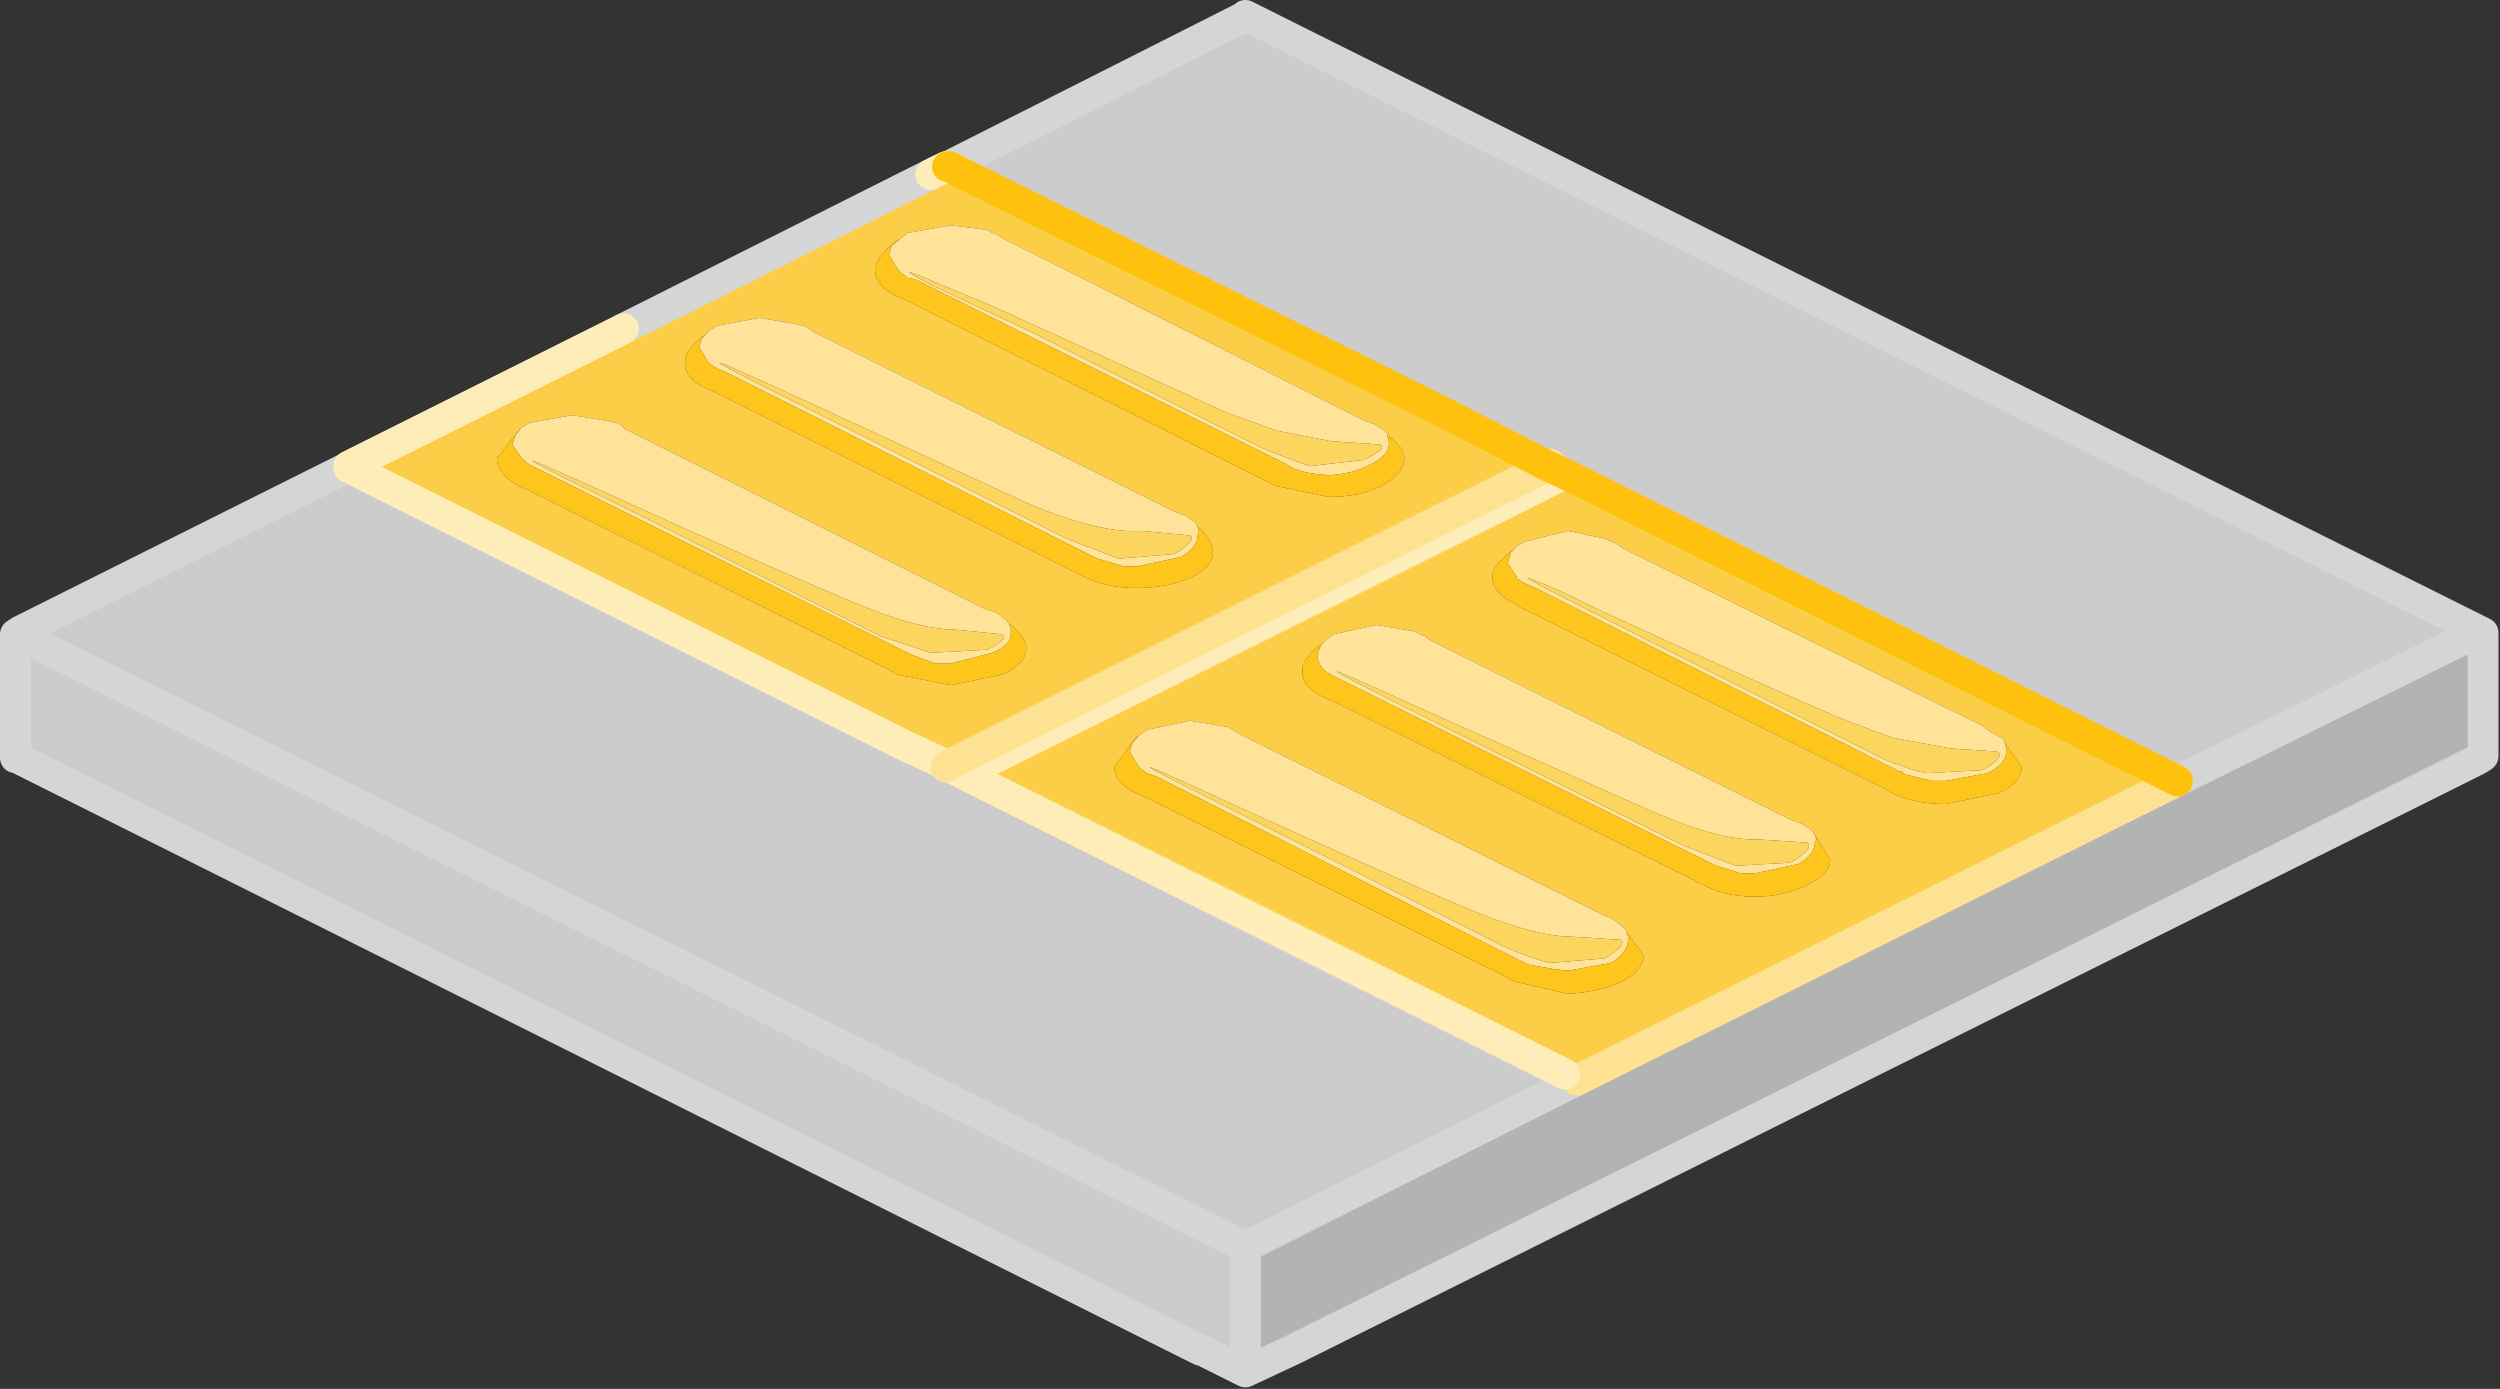 <?xml version="1.0" encoding="utf-8"?>
<svg version="1.1" id="Layer_1"
xmlns="http://www.w3.org/2000/svg"
xmlns:xlink="http://www.w3.org/1999/xlink"
xmlns:author="http://www.sothink.com"
width="81px" height="45px"
xml:space="preserve">
<rect width="100%" height="100%" fill="#333333" stroke="none"/>
<g id="577" transform="matrix(1, 0, 0, 1, 50.5, 80.5)">
<path style="fill:#CCCCCC;fill-opacity:1" d="M-19.3,-55.35L0.15 -45.7L0.2 -45.7L19.65 -55.4L19.7 -55.45L19.75 -55.45L0.25 -65.1L0.2 -65.15L-19.25 -55.45L-19.25 -55.4L-19.3 -55.35M-8.55,-36.8L-10 -36.05L-10.1 -36L-10.15 -36L-11.55 -36.75L-11.6 -36.75L-11.65 -36.75L-11.65 -36.7L-13.45 -37.65L-12.5 -37.2L-49.95 -55.95L-49.95 -56L-50 -56.05L-50 -56.95L-49.95 -57.4L-49.95 -59.95L-49.85 -60L-39.2 -65.35L-21.2 -56.35L-19.85 -55.65L-19.8 -55.7L-0.35 -65.4L-0.3 -65.4L-0.25 -65.45L-3.95 -67.25L-19.75 -75.1L-10.1 -79.9L-8.05 -78.95L29.85 -60.05L20.05 -55.2L0.6 -45.5L-10.15 -40.1L-10.15 -36.05L-8.55 -36.8M29.95,-56L29.95 -60L29.85 -60.05L30.05 -59.95L30.05 -55.95L29.85 -55.85L29.8 -55.9L29.95 -56M-10.2,-79.95L-10.15 -79.95L-10.65 -79.7L-10.2 -79.95" />
<path style="fill:#B3B3B3;fill-opacity:1" d="M-8.55,-36.8L-10.15 -36.05L-10.15 -40.1L0.6 -45.5L20.05 -55.2L29.85 -60.05L29.95 -60L29.95 -56L29.8 -55.9L29.8 -55.95L28.8 -55.4L-8.55 -36.8" />
<path style="fill:#FCCE47;fill-opacity:1" d="M-1.45,-62.7Q-2.15 -62.2 -2.15 -61.8Q-2.15 -61.3 -1.45 -60.95L-1.2 -60.8L10.55 -54.95Q10.65 -54.9 10.8 -54.8Q11.55 -54.45 12.55 -54.45L14.25 -54.8Q15 -55.15 15 -55.65L14.45 -56.45L14.45 -56.5L14.35 -56.6L14.05 -56.75L13.9 -56.85L13.7 -57L2.05 -62.75L1.85 -62.9L1.7 -62.95L1.5 -63.05L0.3 -63.3L-1.1 -62.95L-1.35 -62.8L-1.45 -62.7M-19.25,-55.4L-19.25 -55.45L0.2 -65.15L0.25 -65.1L19.75 -55.45L19.7 -55.45L19.65 -55.4L0.2 -45.7L0.15 -45.7L-19.3 -55.35L-19.25 -55.4M-19.8,-55.7L-19.85 -55.65L-21.2 -56.35L-39.2 -65.35L-39.25 -65.35L-39.3 -65.35L-39.2 -65.4L-30.3 -69.85L-21.15 -74.45L-20.35 -74.85L-19.85 -75.1L-19.8 -75.1L-19.75 -75.1L-3.95 -67.25L-0.25 -65.45L-0.3 -65.4L-0.35 -65.4L-19.8 -55.7M-14.4,-55.65Q-14.4 -55.15 -13.7 -54.8L-13.45 -54.7L-1.7 -48.85L-1.45 -48.7L0.3 -48.3Q1.3 -48.35 2.05 -48.7Q2.75 -49.05 2.75 -49.55L2.2 -50.3L2.2 -50.35L2.1 -50.45L1.85 -50.65L1.7 -50.75L1.45 -50.85L-10.2 -56.65L-10.4 -56.75L-10.55 -56.85L-10.75 -56.95L-11.95 -57.15L-13.35 -56.85L-13.7 -56.6L-14.4 -55.65M8.2,-53.6L7.9 -53.8L7.75 -53.85L7.5 -53.95L-4.15 -59.75L-4.35 -59.9L-4.5 -59.95L-4.7 -60.05L-5.9 -60.25L-7.3 -59.95L-7.6 -59.7Q-8.35 -59.15 -8.3 -58.75Q-8.35 -58.25 -7.6 -57.9L-7.35 -57.8L4.35 -52Q4.45 -51.9 4.65 -51.85Q5.35 -51.45 6.35 -51.45Q7.35 -51.45 8.1 -51.85Q8.8 -52.2 8.8 -52.65L8.3 -53.45L8.2 -53.6M-21.45,-72.7Q-22.15 -72.15 -22.15 -71.75Q-22.15 -71.25 -21.45 -70.9L-21.2 -70.8L-9.45 -64.9L-9.15 -64.75L-7.45 -64.4Q-6.45 -64.4 -5.75 -64.75Q-5 -65.15 -5 -65.65Q-5 -66 -5.55 -66.4L-5.55 -66.45L-5.65 -66.55L-5.95 -66.75L-6.1 -66.8L-6.35 -66.9L-17.95 -72.75L-18.2 -72.9L-18.35 -72.95L-18.5 -73.05L-19.7 -73.2L-21.1 -72.95L-21.35 -72.75L-21.45 -72.7M-27.6,-69.7Q-28.35 -69.15 -28.3 -68.75Q-28.35 -68.25 -27.6 -67.9L-27.35 -67.8L-15.65 -61.95L-15.35 -61.8Q-14.65 -61.45 -13.65 -61.45Q-12.65 -61.45 -11.9 -61.8Q-11.2 -62.15 -11.2 -62.6Q-11.2 -63 -11.7 -63.45L-11.8 -63.6L-12.1 -63.8L-12.25 -63.85L-12.5 -63.95L-24.15 -69.75L-24.35 -69.9L-24.5 -69.95L-24.7 -70L-25.9 -70.2L-27.25 -69.95L-27.5 -69.8L-27.6 -69.7M-33.7,-66.55L-34.4 -65.65Q-34.4 -65.15 -33.7 -64.75L-33.45 -64.65L-21.7 -58.8L-21.45 -58.65L-19.7 -58.3L-18 -58.65Q-17.25 -59 -17.25 -59.5Q-17.25 -59.85 -17.8 -60.3L-17.9 -60.4L-18.2 -60.65L-18.35 -60.7L-18.55 -60.75L-30.25 -66.6L-30.4 -66.75L-30.55 -66.8L-30.75 -66.85L-31.95 -67.05L-33.35 -66.8L-33.6 -66.65L-33.7 -66.55" />
<path style="fill:#FEE398;fill-opacity:1" d="M14.5,-56.25L14.5 -56.15Q14.5 -55.75 13.9 -55.45L12.55 -55.2L12.1 -55.2L11.25 -55.4L11.15 -55.45L11.15 -55.5L11.05 -55.5L-0.85 -61.5L-1.1 -61.6L-1.35 -61.75L-1.4 -61.8L-1.35 -61.8L-1.65 -62.25L-1.55 -62.6L-1.35 -62.8L-1.1 -62.95L0.3 -63.3L1.5 -63.05L1.7 -62.95L1.85 -62.9L2.05 -62.75L13.7 -57L13.9 -56.85L14.05 -56.75L14.35 -56.6L14.45 -56.5L14.45 -56.45L14.5 -56.25M0.05,-61.35Q-1.9 -62.2 -0.25 -61.35L2.8 -59.8L10.25 -56.05L10.65 -55.85L11.5 -55.55L11.9 -55.45L13.75 -55.55Q14.5 -56 14.2 -56.15L12.7 -56.25L10.8 -56.6L9.2 -57.2Q6.95 -58.15 1.5 -60.65L0.05 -61.35M2.25,-50.15L2.25 -50.05Q2.25 -49.65 1.7 -49.3L0.3 -49.05L-0.15 -49.1L-1 -49.25L-1.1 -49.3L-13.05 -55.35L-13.35 -55.45L-13.6 -55.65L-13.9 -56.15L-13.8 -56.45L-13.6 -56.65L-13.7 -56.6L-13.35 -56.85L-11.95 -57.15L-10.75 -56.95L-10.55 -56.85L-10.4 -56.75L-10.2 -56.65L1.45 -50.85L1.7 -50.75L1.85 -50.65L2.1 -50.45L2.2 -50.35L2.2 -50.3L2.25 -50.15M0.45,-50.15Q-0.8 -50.15 -3.05 -51.1Q-5.3 -52.05 -10.8 -54.55Q-16.3 -57.1 -9.45 -53.7L-2 -49.95Q-1.35 -49.6 -0.3 -49.3L1.5 -49.45Q2.25 -49.9 2 -50.05L0.45 -50.15M-7.6,-59.7L-7.3 -59.95L-5.9 -60.25L-4.7 -60.05L-4.5 -59.95L-4.35 -59.9L-4.15 -59.75L7.5 -53.95L7.75 -53.85L7.9 -53.8L8.2 -53.6L8.3 -53.45L8.35 -53.3L8.3 -53.2Q8.3 -52.8 7.75 -52.5L6.35 -52.2L5.9 -52.2L5.1 -52.45L5 -52.5L-7 -58.45L-7.3 -58.6L-7.55 -58.75Q-7.85 -59 -7.8 -59.35L-7.7 -59.6L-7.5 -59.8L-7.6 -59.7M7.5,-52.55Q8.3 -53 8.05 -53.2L6.5 -53.3Q5.25 -53.25 3.05 -54.2L-4.7 -57.65Q-10.25 -60.2 -3.4 -56.8L4.05 -53.1L5.75 -52.45L7.5 -52.55M-5.5,-66.2L-5.5 -66.1Q-5.5 -65.75 -6.1 -65.45Q-6.65 -65.15 -7.45 -65.1L-7.9 -65.15Q-8.35 -65.2 -8.75 -65.4L-8.8 -65.45L-8.85 -65.5L-8.9 -65.5L-20.85 -71.45L-21.1 -71.5L-21.35 -71.7L-21.4 -71.75L-21.7 -72.25L-21.6 -72.55L-21.35 -72.75L-21.1 -72.95L-19.7 -73.2L-18.5 -73.05L-18.35 -72.95L-18.2 -72.9L-17.95 -72.75L-6.35 -66.9L-6.1 -66.8L-5.95 -66.75L-5.65 -66.55L-5.55 -66.45L-5.55 -66.4L-5.5 -66.2M-11.65,-63.25L-11.7 -63.15Q-11.7 -62.75 -12.25 -62.45L-13.65 -62.15L-14.1 -62.15L-14.95 -62.4L-15.05 -62.45L-27 -68.45L-27.25 -68.55L-27.55 -68.75L-27.85 -69.25L-27.75 -69.55L-27.5 -69.8L-27.25 -69.95L-25.9 -70.2L-24.7 -70L-24.5 -69.95L-24.35 -69.9L-24.15 -69.75L-12.5 -63.95L-12.25 -63.85L-12.1 -63.8L-11.8 -63.6L-11.7 -63.45L-11.65 -63.25M-23.4,-66.8L-15.95 -63.05L-14.25 -62.4L-12.45 -62.55Q-11.7 -63 -11.95 -63.15L-13.5 -63.3Q-14.75 -63.2 -17 -64.1L-24.7 -67.65Q-30.25 -70.2 -23.4 -66.8M-17.75,-60.1L-17.75 -60L-17.75 -59.95Q-17.75 -59.6 -18.35 -59.35L-19.7 -59L-20.2 -59L-21 -59.3L-21.1 -59.35L-33.05 -65.3L-33.35 -65.45L-33.6 -65.65L-33.9 -66.1L-33.8 -66.4L-33.6 -66.65L-33.35 -66.8L-31.95 -67.05L-30.75 -66.85L-30.55 -66.8L-30.4 -66.75L-30.25 -66.6L-18.55 -60.75L-18.35 -60.7L-18.2 -60.65L-17.9 -60.4L-17.8 -60.3L-17.75 -60.1M-20.35,-59.35L-18.5 -59.45Q-17.75 -59.85 -18.05 -59.95L-19.55 -60.1Q-20.8 -60.1 -23 -61.05Q-25.3 -62 -30.8 -64.5Q-36.3 -67 -29.45 -63.65L-22 -59.9L-20.35 -59.35M-7.35,-66.2L-9.15 -66.55L-10.8 -67.15L-18.5 -70.65L-19.95 -71.25Q-21.9 -72.1 -20.3 -71.25L-17.2 -69.8L-9.75 -66.05L-9.3 -65.85L-8.5 -65.55L-8.05 -65.4L-6.3 -65.6Q-5.5 -66 -5.8 -66.1L-7.3 -66.2L-7.35 -66.2" />
<path style="fill:#FCD55F;fill-opacity:1" d="M1.5,-60.65Q6.95 -58.15 9.2 -57.2L10.8 -56.6L12.7 -56.25L14.2 -56.15Q14.5 -56 13.75 -55.55L11.9 -55.45L11.5 -55.55L10.65 -55.85L10.25 -56.05L2.8 -59.8L-0.25 -61.35Q-1.9 -62.2 0.05 -61.35L1.5 -60.65M2,-50.05Q2.25 -49.9 1.5 -49.45L-0.3 -49.3Q-1.35 -49.6 -2 -49.95L-9.45 -53.7Q-16.3 -57.1 -10.8 -54.55Q-5.3 -52.05 -3.05 -51.1Q-0.8 -50.15 0.45 -50.15L2 -50.05M5.75,-52.45L4.05 -53.1L-3.4 -56.8Q-10.25 -60.2 -4.7 -57.65L3.05 -54.2Q5.25 -53.25 6.5 -53.3L8.05 -53.2Q8.3 -53 7.5 -52.55L5.75 -52.45M-24.7,-67.65L-17 -64.1Q-14.75 -63.2 -13.5 -63.3L-11.95 -63.15Q-11.7 -63 -12.45 -62.55L-14.25 -62.4L-15.95 -63.05L-23.4 -66.8Q-30.25 -70.2 -24.7 -67.65M-22,-59.9L-29.45 -63.65Q-36.3 -67 -30.8 -64.5Q-25.3 -62 -23 -61.05Q-20.8 -60.1 -19.55 -60.1L-18.05 -59.95Q-17.75 -59.85 -18.5 -59.45L-20.35 -59.35L-22 -59.9M-7.3,-66.2L-5.8 -66.1Q-5.5 -66 -6.3 -65.6L-8.05 -65.4L-8.5 -65.55L-9.3 -65.85L-9.75 -66.05L-17.2 -69.8L-20.3 -71.25Q-21.9 -72.1 -19.95 -71.25L-18.5 -70.65L-10.8 -67.15L-9.15 -66.55L-7.35 -66.2L-7.3 -66.2" />
<path style="fill:#FEC61D;fill-opacity:1" d="M14.45,-56.45L15 -55.65Q15 -55.15 14.25 -54.8L12.55 -54.45Q11.55 -54.45 10.8 -54.8Q10.65 -54.9 10.55 -54.95L-1.2 -60.8L-1.45 -60.95Q-2.15 -61.3 -2.15 -61.8Q-2.15 -62.2 -1.45 -62.7L-1.35 -62.8L-1.55 -62.6L-1.65 -62.25L-1.35 -61.8L-1.4 -61.8L-1.35 -61.75L-1.1 -61.6L-0.85 -61.5L11.05 -55.5L11.15 -55.5L11.15 -55.45L11.25 -55.4L12.1 -55.2L12.55 -55.2L13.9 -55.45Q14.5 -55.75 14.5 -56.15L14.5 -56.25L14.45 -56.45M-13.7,-56.6L-13.6 -56.65L-13.8 -56.45L-13.9 -56.15L-13.6 -55.65L-13.35 -55.45L-13.05 -55.35L-1.1 -49.3L-1 -49.25L-0.15 -49.1L0.3 -49.05L1.7 -49.3Q2.25 -49.65 2.25 -50.05L2.25 -50.15L2.2 -50.3L2.75 -49.55Q2.75 -49.05 2.05 -48.7Q1.3 -48.35 0.3 -48.3L-1.45 -48.7L-1.7 -48.85L-13.45 -54.7L-13.7 -54.8Q-14.4 -55.15 -14.4 -55.65L-13.7 -56.6M-7.5,-59.8L-7.7 -59.6L-7.8 -59.35Q-7.85 -59 -7.55 -58.75L-7.3 -58.6L-7 -58.45L5 -52.5L5.1 -52.45L5.9 -52.2L6.35 -52.2L7.75 -52.5Q8.3 -52.8 8.3 -53.2L8.35 -53.3L8.3 -53.45L8.8 -52.65Q8.8 -52.2 8.1 -51.85Q7.35 -51.45 6.35 -51.45Q5.35 -51.45 4.65 -51.85Q4.45 -51.9 4.35 -52L-7.35 -57.8L-7.6 -57.9Q-8.35 -58.25 -8.3 -58.75Q-8.35 -59.15 -7.6 -59.7L-7.5 -59.8M-5.55,-66.4Q-5 -66 -5 -65.65Q-5 -65.15 -5.75 -64.75Q-6.45 -64.4 -7.45 -64.4L-9.15 -64.75L-9.45 -64.9L-21.2 -70.8L-21.45 -70.9Q-22.15 -71.25 -22.15 -71.75Q-22.15 -72.15 -21.45 -72.7L-21.35 -72.75L-21.6 -72.55L-21.7 -72.25L-21.4 -71.75L-21.35 -71.7L-21.1 -71.5L-20.85 -71.45L-8.9 -65.5L-8.85 -65.5L-8.8 -65.45L-8.75 -65.4Q-8.35 -65.2 -7.9 -65.15L-7.45 -65.1Q-6.65 -65.15 -6.1 -65.45Q-5.5 -65.75 -5.5 -66.1L-5.5 -66.2L-5.55 -66.4M-27.5,-69.8L-27.75 -69.55L-27.85 -69.25L-27.55 -68.75L-27.25 -68.55L-27 -68.45L-15.05 -62.45L-14.95 -62.4L-14.1 -62.15L-13.65 -62.15L-12.25 -62.45Q-11.7 -62.75 -11.7 -63.15L-11.65 -63.25L-11.7 -63.45Q-11.2 -63 -11.2 -62.6Q-11.2 -62.15 -11.9 -61.8Q-12.65 -61.45 -13.65 -61.45Q-14.65 -61.45 -15.35 -61.8L-15.65 -61.95L-27.35 -67.8L-27.6 -67.9Q-28.35 -68.25 -28.3 -68.75Q-28.35 -69.15 -27.6 -69.7L-27.5 -69.8M-33.6,-66.65L-33.8 -66.4L-33.9 -66.1L-33.6 -65.65L-33.35 -65.45L-33.05 -65.3L-21.1 -59.35L-21 -59.3L-20.2 -59L-19.7 -59L-18.35 -59.35Q-17.75 -59.6 -17.75 -59.95L-17.75 -60L-17.75 -60.1L-17.8 -60.3Q-17.25 -59.85 -17.25 -59.5Q-17.25 -59 -18 -58.65L-19.7 -58.3L-21.45 -58.65L-21.7 -58.8L-33.45 -64.65L-33.7 -64.75Q-34.4 -65.15 -34.4 -65.65L-33.7 -66.55L-33.6 -66.65" />
<path style="fill:none;stroke-width:1;stroke-linecap:round;stroke-linejoin:round;stroke-miterlimit:3;stroke:#D5D5D5;stroke-opacity:1" d="M20.05,-55.2L29.85 -60.05L-8.05 -78.95L-10.15 -80L-10.2 -79.95L-19.8 -75.1L-20.35 -74.85L-21.15 -74.45L-30.3 -69.85M29.85,-60.05L29.95 -60L29.95 -56L29.8 -55.9M-8.55,-36.8L28.8 -55.4L29.8 -55.9M-39.25,-65.35L-49.85 -60.05L-50 -59.95L-49.95 -59.95L-10.15 -40.1L0.6 -45.5M-50,-59.95L-50 -57.25L-50 -56.95L-50 -56.05L-50 -55.95L-49.95 -55.95L-12.5 -37.2L-11.6 -36.75M-11.55,-36.75L-10.15 -36.05L-10.15 -40.1M-8.55,-36.8L-10.15 -36.05" />
<path style="fill:none;stroke-width:1;stroke-linecap:round;stroke-linejoin:round;stroke-miterlimit:3;stroke:#FEE294;stroke-opacity:1" d="M0.6,-45.5L20.05 -55.2" />
<path style="fill:none;stroke-width:1;stroke-linecap:round;stroke-linejoin:round;stroke-miterlimit:3;stroke:#FFEDB9;stroke-opacity:1" d="M0.2,-65.15L-19.25 -55.45M-19.25,-55.4L0.2 -45.7M-19.25,-55.4L-19.8 -55.7M-21.2,-56.35L-39.2 -65.35M-19.8,-75.1L-19.85 -75.1L-20.35 -74.85M-30.3,-69.85L-39.2 -65.4M-21.2,-56.35L-19.8 -55.7" />
<path style="fill:none;stroke-width:1;stroke-linecap:round;stroke-linejoin:round;stroke-miterlimit:3;stroke:#FEE294;stroke-opacity:1" d="M-0.25,-65.45L-0.3 -65.4L-0.35 -65.4M-19.8,-55.7L-19.85 -55.65M-19.8,-55.7L-0.35 -65.4" />
<path style="fill:none;stroke-width:1;stroke-linecap:round;stroke-linejoin:round;stroke-miterlimit:3;stroke:#FEC10E;stroke-opacity:1" d="M-0.35,-65.4L0.2 -65.15L19.65 -55.4L20.05 -55.2M-19.8,-75.1L-19.75 -75.1L-3.95 -67.25M-0.35,-65.4L-3.95 -67.25" />
</g>
</svg>
